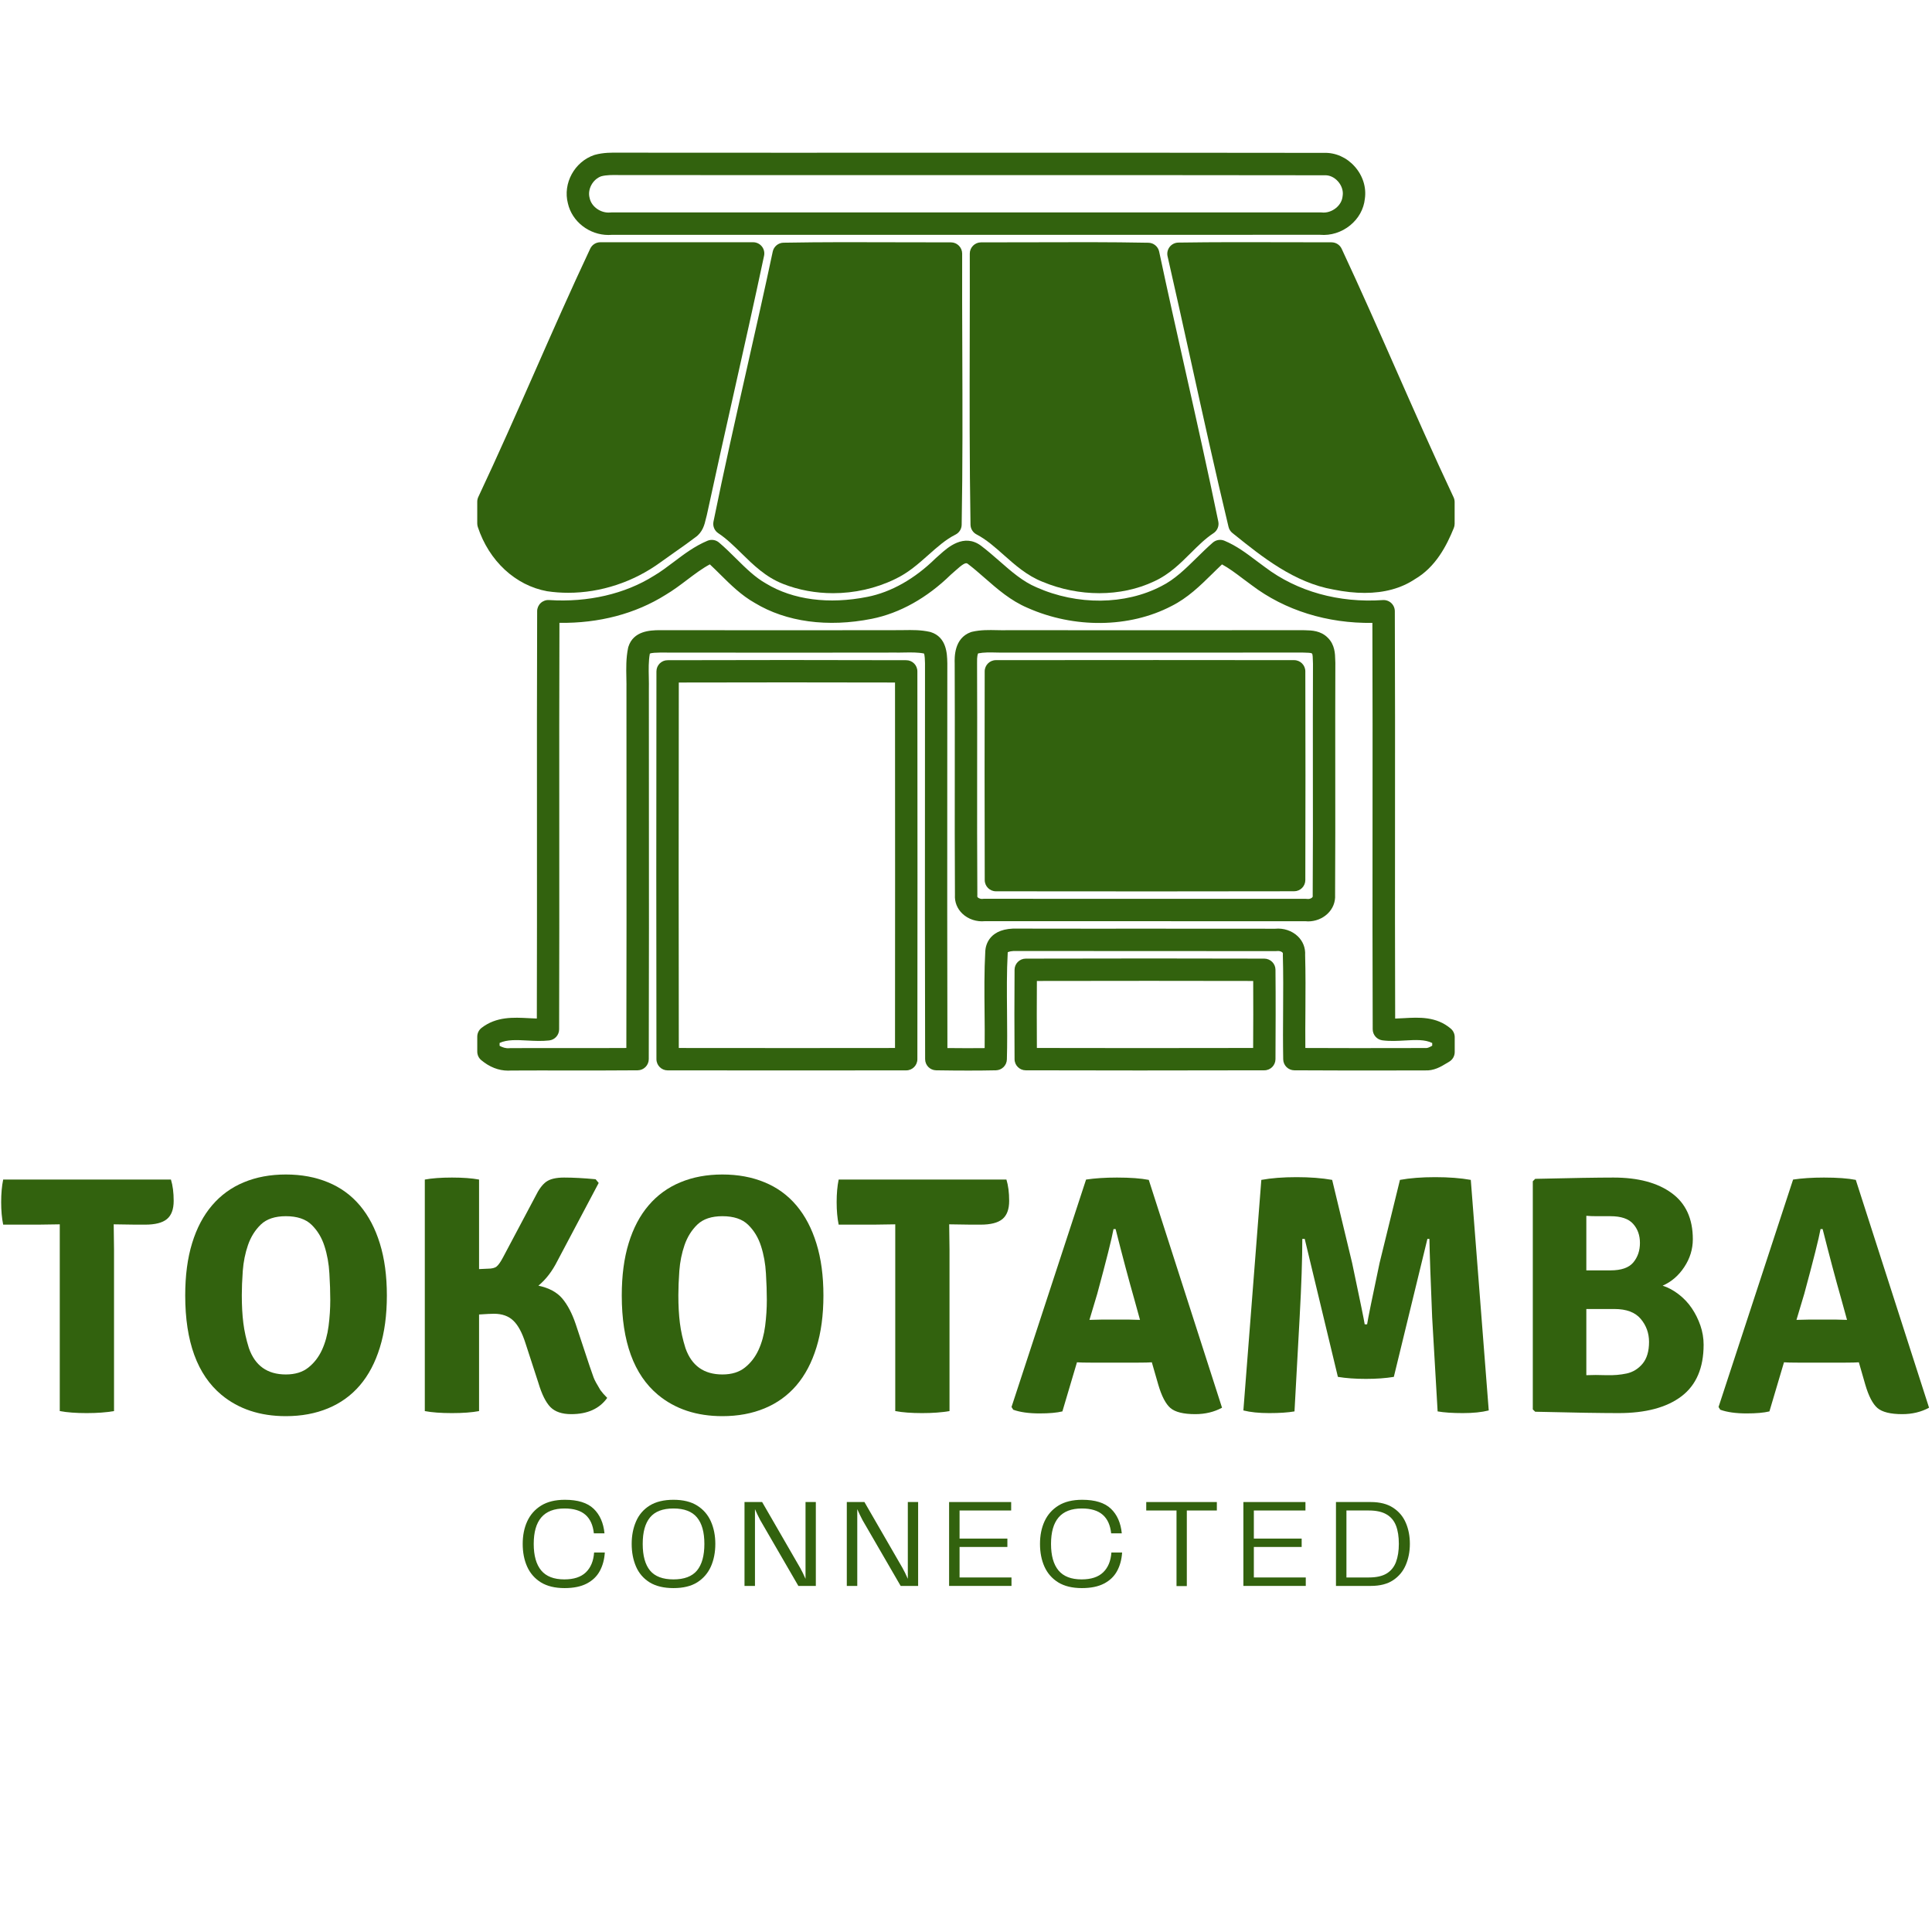 <svg xmlns="http://www.w3.org/2000/svg" xmlns:xlink="http://www.w3.org/1999/xlink" width="500" zoomAndPan="magnify" viewBox="0 0 375 375" height="500" preserveAspectRatio="xMidYMid meet" version="1.0"><defs><g/><clipPath id="c49660590e"><path d="M 109 29.598 L 265 29.598 L 265 46 L 109 46 Z M 109 29.598 " clip-rule="nonzero"/></clipPath><clipPath id="4e94ec50bb"><path d="M 92.633 47 L 149 47 L 149 116 L 92.633 116 Z M 92.633 47 " clip-rule="nonzero"/></clipPath><clipPath id="8ecf2bd60d"><path d="M 226 47 L 282.383 47 L 282.383 116 L 226 116 Z M 226 47 " clip-rule="nonzero"/></clipPath><clipPath id="06387ab9fc"><path d="M 92.633 104 L 282.383 104 L 282.383 208 L 92.633 208 Z M 92.633 104 " clip-rule="nonzero"/></clipPath></defs><g clip-path="url(#c49660590e)"><path fill="#32620e" d="M 118.105 45.609 C 114.398 45.609 111.031 43.035 110.227 39.469 C 109.219 35.59 111.508 31.387 115.348 30.086 C 115.387 30.074 115.422 30.062 115.457 30.055 C 117.094 29.598 118.73 29.613 120.176 29.633 C 120.637 29.637 121.098 29.641 121.555 29.633 C 142.023 29.652 162.441 29.648 182.859 29.641 C 207.168 29.637 232.305 29.629 257.027 29.672 C 259.234 29.605 261.391 30.566 262.945 32.316 C 264.523 34.082 265.238 36.363 264.918 38.578 C 264.711 40.574 263.699 42.406 262.066 43.738 C 260.406 45.09 258.289 45.758 256.227 45.574 C 236.59 45.578 216.961 45.578 197.324 45.578 C 171.133 45.574 144.941 45.574 118.746 45.582 C 118.531 45.598 118.32 45.609 118.105 45.609 Z M 116.691 34.219 C 115.047 34.809 113.996 36.746 114.438 38.398 C 114.445 38.43 114.453 38.461 114.461 38.492 C 114.824 40.152 116.648 41.418 118.449 41.246 C 118.516 41.242 118.582 41.234 118.652 41.234 C 144.879 41.227 171.102 41.23 197.324 41.23 C 216.992 41.23 236.66 41.234 256.328 41.227 C 256.406 41.227 256.48 41.23 256.559 41.242 C 257.512 41.344 258.516 41.027 259.316 40.371 C 260.062 39.766 260.512 38.961 260.594 38.105 C 260.598 38.062 260.602 38.023 260.613 37.984 C 260.758 37.047 260.414 36.008 259.703 35.207 C 259 34.418 258.059 33.98 257.141 34.02 C 257.113 34.02 257.09 34.02 257.055 34.02 C 232.324 33.977 207.176 33.984 182.855 33.992 C 162.438 33.996 142.02 34 121.602 33.977 C 121.148 33.988 120.633 33.984 120.121 33.977 C 118.879 33.957 117.711 33.945 116.691 34.219 Z M 116.691 34.219 " fill-opacity="1" fill-rule="nonzero"/></g><g clip-path="url(#4e94ec50bb)"><path fill="#32620e" d="M 110.297 115.059 C 108.926 115.059 107.555 114.961 106.195 114.758 C 100.027 113.637 94.902 108.859 92.742 102.281 C 92.672 102.062 92.633 101.832 92.633 101.605 L 92.633 97.391 C 92.633 97.07 92.703 96.75 92.84 96.461 C 96.617 88.445 100.258 80.184 103.781 72.195 C 107.246 64.328 110.832 56.191 114.559 48.27 C 114.914 47.508 115.68 47.02 116.52 47.02 C 123.109 47.016 129.699 47.016 136.293 47.016 L 146.184 47.02 C 146.836 47.02 147.457 47.316 147.867 47.824 C 148.281 48.332 148.441 49 148.305 49.641 C 146.41 58.57 144.379 67.621 142.418 76.375 C 140.684 84.098 138.895 92.082 137.203 99.941 C 137.191 100.004 137.176 100.066 137.156 100.125 C 137.094 100.324 137.047 100.535 136.996 100.75 C 136.762 101.77 136.402 103.305 134.957 104.301 C 133.637 105.309 132.27 106.262 130.949 107.191 C 130.035 107.832 129.125 108.469 128.227 109.125 C 122.945 112.984 116.59 115.059 110.297 115.059 Z M 110.297 115.059 " fill-opacity="1" fill-rule="nonzero"/></g><path fill="#32620e" d="M 161.703 115.137 C 158.371 115.137 155.051 114.543 151.992 113.336 C 148.633 112.023 146.23 109.668 143.906 107.387 C 142.418 105.926 141.012 104.551 139.418 103.496 C 138.68 103.012 138.312 102.121 138.484 101.254 C 140.508 91.27 142.789 81.176 144.992 71.41 C 146.66 64.016 148.391 56.367 149.988 48.832 C 150.199 47.844 151.062 47.129 152.074 47.109 C 159.633 46.973 167.316 47 174.746 47.027 C 178.023 47.035 181.305 47.047 184.578 47.043 C 184.578 47.043 184.578 47.043 184.582 47.043 C 185.16 47.043 185.711 47.273 186.117 47.684 C 186.527 48.09 186.754 48.645 186.754 49.223 C 186.734 55.438 186.758 61.762 186.781 67.879 C 186.82 79.016 186.863 90.527 186.66 101.859 C 186.648 102.668 186.184 103.402 185.461 103.766 C 183.578 104.707 181.957 106.152 180.242 107.676 C 178.285 109.418 176.262 111.219 173.676 112.426 C 169.961 114.227 165.82 115.137 161.703 115.137 Z M 161.703 115.137 " fill-opacity="1" fill-rule="nonzero"/><path fill="#32620e" d="M 213.367 115.137 C 209.684 115.137 205.91 114.402 202.371 112.93 C 199.352 111.738 197.043 109.688 194.812 107.707 C 193.078 106.168 191.441 104.715 189.547 103.73 C 188.836 103.363 188.387 102.637 188.375 101.84 C 188.172 89.715 188.195 77.391 188.223 65.477 C 188.234 60.059 188.246 54.637 188.234 49.223 C 188.234 48.645 188.465 48.09 188.871 47.684 C 189.277 47.277 189.828 47.043 190.406 47.043 C 190.406 47.043 190.41 47.043 190.41 47.043 C 193.816 47.051 197.219 47.035 200.625 47.027 C 207.926 47 215.473 46.973 222.91 47.117 C 223.922 47.137 224.781 47.852 224.992 48.836 C 226.633 56.574 228.398 64.43 230.102 72.023 C 232.246 81.582 234.461 91.473 236.473 101.238 C 236.652 102.113 236.277 103.008 235.531 103.496 C 233.965 104.52 232.598 105.883 231.148 107.324 C 229.078 109.383 226.941 111.512 224.012 112.844 C 220.789 114.371 217.125 115.137 213.367 115.137 Z M 213.367 115.137 " fill-opacity="1" fill-rule="nonzero"/><g clip-path="url(#8ecf2bd60d)"><path fill="#32620e" d="M 264.871 115.082 C 262.992 115.082 260.977 114.867 258.836 114.434 C 251.219 113.102 244.984 108.098 239.488 103.68 L 239.211 103.457 C 238.832 103.156 238.57 102.738 238.457 102.27 C 235.902 91.613 233.508 80.734 231.191 70.215 C 229.711 63.5 228.184 56.555 226.625 49.742 C 226.48 49.102 226.633 48.434 227.035 47.918 C 227.441 47.402 228.059 47.098 228.711 47.086 C 235.832 46.98 243.062 47 250.055 47.02 C 252.855 47.027 255.652 47.035 258.449 47.035 C 259.297 47.035 260.062 47.523 260.418 48.289 C 264.035 56.031 267.539 63.973 270.926 71.656 C 274.535 79.84 278.266 88.305 282.137 96.52 C 282.273 96.809 282.344 97.125 282.344 97.445 L 282.344 101.668 C 282.344 101.949 282.289 102.227 282.184 102.484 C 280.812 105.859 278.711 110.039 274.613 112.426 C 271.945 114.199 268.684 115.082 264.871 115.082 Z M 264.871 115.082 " fill-opacity="1" fill-rule="nonzero"/></g><g clip-path="url(#06387ab9fc)"><path fill="#32620e" d="M 98.609 207.809 C 96.793 207.809 95.008 207.113 93.414 205.777 C 92.918 205.367 92.637 204.758 92.637 204.113 L 92.637 201.215 C 92.637 200.539 92.949 199.906 93.488 199.496 C 96.352 197.293 99.676 197.469 102.602 197.625 C 103.152 197.656 103.684 197.684 104.199 197.695 C 104.234 185.301 104.227 172.738 104.223 160.57 C 104.215 146.824 104.207 132.613 104.262 118.633 C 104.262 118.031 104.512 117.461 104.949 117.051 C 105.387 116.641 105.973 116.43 106.574 116.469 C 114.102 116.957 121.332 115.285 126.926 111.758 C 126.941 111.75 126.961 111.738 126.98 111.727 C 128.266 110.965 129.48 110.047 130.762 109.082 C 132.762 107.57 134.828 106.008 137.32 104.961 C 138.078 104.645 138.941 104.777 139.566 105.309 C 140.742 106.305 141.832 107.387 142.887 108.43 C 144.777 110.301 146.559 112.066 148.707 113.273 C 153.93 116.441 160.895 117.34 168.379 115.848 C 172.988 114.93 177.551 112.348 181.578 108.391 C 181.621 108.348 181.664 108.309 181.711 108.27 C 181.938 108.082 182.172 107.871 182.414 107.648 C 183.926 106.285 187.074 103.445 190.422 105.93 C 191.688 106.887 192.863 107.922 194.008 108.918 C 196.332 110.953 198.527 112.875 201.176 113.996 C 209.109 117.527 218.383 117.438 225.41 113.773 C 228.004 112.477 230.074 110.434 232.273 108.273 C 233.273 107.289 234.309 106.273 235.402 105.32 C 236.027 104.777 236.902 104.637 237.668 104.957 C 240.008 105.934 241.945 107.398 243.82 108.812 C 244.395 109.246 244.965 109.676 245.551 110.094 C 251.781 114.812 259.883 117.062 268.41 116.473 C 269.008 116.434 269.598 116.641 270.039 117.047 C 270.48 117.457 270.73 118.027 270.734 118.633 C 270.793 132.344 270.781 146.285 270.773 159.77 C 270.766 172.203 270.754 185.039 270.801 197.703 C 271.336 197.688 271.895 197.66 272.469 197.625 C 275.434 197.457 278.789 197.266 281.594 199.656 C 282.078 200.07 282.359 200.672 282.359 201.309 L 282.359 204.207 C 282.359 204.984 281.941 205.703 281.262 206.09 C 281.086 206.191 280.914 206.297 280.738 206.402 C 279.715 207.027 278.32 207.875 276.535 207.766 L 273.152 207.773 C 265.965 207.785 258.531 207.801 251.227 207.746 C 250.047 207.738 249.09 206.793 249.07 205.613 C 249.012 202.453 249.027 199.254 249.051 196.156 C 249.074 192.621 249.098 188.961 249 185.391 C 248.996 185.309 249 185.227 249.008 185.145 C 249.02 185.012 248.996 184.949 248.91 184.867 C 248.73 184.691 248.324 184.543 247.91 184.594 C 247.82 184.605 247.723 184.598 247.641 184.609 C 239.711 184.598 231.777 184.598 223.848 184.602 C 215.094 184.605 206.336 184.605 197.582 184.586 C 197.555 184.586 197.523 184.586 197.492 184.586 C 196.359 184.535 195.781 184.727 195.602 184.832 C 195.387 188.688 195.43 192.625 195.465 196.434 C 195.492 199.441 195.523 202.555 195.434 205.637 C 195.402 206.793 194.465 207.719 193.309 207.746 C 189.926 207.816 186.344 207.816 181.703 207.746 C 180.52 207.73 179.566 206.766 179.566 205.578 C 179.512 187.441 179.523 169.012 179.535 151.188 C 179.539 143.719 179.543 136.258 179.543 128.793 L 179.539 128.637 C 179.527 128.152 179.504 127.184 179.344 126.844 C 178.156 126.609 176.863 126.629 175.504 126.652 C 174.902 126.664 174.297 126.676 173.699 126.664 C 160.184 126.695 146.395 126.684 133.062 126.668 L 128.07 126.664 L 127.98 126.668 C 127.484 126.676 126.473 126.691 126.133 126.871 C 125.867 128.324 125.898 129.883 125.934 131.52 C 125.949 132.316 125.965 133.141 125.945 133.969 C 125.945 140.887 125.953 147.852 125.953 154.816 C 125.965 171.453 125.977 188.656 125.926 205.578 C 125.922 206.766 124.961 207.734 123.773 207.746 C 119.125 207.789 114.41 207.781 109.852 207.777 C 106.305 207.773 102.762 207.77 99.215 207.789 C 99.008 207.801 98.809 207.809 98.609 207.809 Z M 96.98 202.992 C 97.523 203.297 98.176 203.523 98.887 203.449 C 98.953 203.445 99.023 203.441 99.09 203.441 C 102.676 203.422 106.262 203.426 109.844 203.43 C 113.691 203.434 117.648 203.441 121.574 203.414 C 121.617 187.191 121.609 170.742 121.602 154.816 C 121.594 147.848 121.594 140.883 121.594 133.914 C 121.609 133.129 121.594 132.387 121.578 131.602 C 121.539 129.719 121.5 127.766 121.91 125.77 C 121.926 125.703 121.941 125.633 121.961 125.566 C 122.938 122.41 126.285 122.348 127.887 122.316 L 128.02 122.316 L 133.055 122.32 C 146.383 122.332 160.164 122.348 173.719 122.316 C 174.309 122.324 174.863 122.316 175.414 122.305 C 177.047 122.281 178.73 122.25 180.477 122.645 C 180.535 122.656 180.59 122.672 180.645 122.688 C 183.758 123.656 183.832 126.953 183.867 128.535 L 183.875 128.734 C 183.875 136.254 183.871 143.719 183.863 151.188 C 183.855 168.309 183.848 185.992 183.891 203.426 C 186.598 203.457 188.938 203.461 191.121 203.434 C 191.152 201.105 191.129 198.758 191.105 196.473 C 191.066 192.582 191.027 188.559 191.246 184.574 C 191.316 183.48 191.988 180.012 197.621 180.242 C 206.355 180.262 215.094 180.258 223.828 180.254 C 231.723 180.254 239.617 180.25 247.512 180.266 C 249.145 180.109 250.777 180.652 251.902 181.734 C 252.902 182.695 253.406 183.984 253.324 185.371 C 253.426 188.984 253.398 192.645 253.379 196.184 C 253.359 198.559 253.344 200.992 253.367 203.414 C 259.965 203.449 266.645 203.441 273.125 203.426 L 276.582 203.422 C 276.645 203.414 276.699 203.422 276.762 203.426 C 277.086 203.457 277.52 203.242 277.992 202.969 L 277.992 202.449 C 276.586 201.738 274.758 201.844 272.695 201.957 C 271.273 202.039 269.801 202.121 268.332 201.93 C 267.254 201.789 266.449 200.875 266.441 199.785 C 266.387 186.445 266.398 172.879 266.41 159.762 C 266.418 147.023 266.43 133.871 266.379 120.902 C 257.656 121.031 249.41 118.477 242.961 113.59 C 242.398 113.188 241.789 112.73 241.184 112.273 C 239.84 111.258 238.555 110.289 237.191 109.547 C 236.566 110.129 235.949 110.742 235.309 111.371 C 232.969 113.672 230.547 116.055 227.371 117.641 C 219.23 121.883 208.512 122.02 199.43 117.977 C 196.18 116.598 193.613 114.355 191.133 112.184 C 190 111.191 188.926 110.258 187.801 109.406 C 187.441 109.137 186.855 109.48 185.312 110.875 C 185.047 111.113 184.793 111.344 184.547 111.551 C 179.93 116.066 174.633 119.027 169.219 120.109 C 160.66 121.816 152.594 120.723 146.5 117.027 C 143.906 115.566 141.824 113.508 139.816 111.516 C 139.125 110.832 138.461 110.172 137.781 109.543 C 136.266 110.355 134.852 111.426 133.367 112.547 C 132.051 113.543 130.691 114.57 129.203 115.453 C 123.336 119.141 116.254 120.996 108.586 120.895 C 108.539 134.141 108.547 147.562 108.555 160.562 C 108.562 173.422 108.566 186.719 108.527 199.797 C 108.523 200.898 107.695 201.824 106.602 201.949 C 105.172 202.109 103.746 202.035 102.363 201.965 C 100.289 201.855 98.449 201.758 96.973 202.434 L 96.973 202.992 Z M 253.906 178.84 C 253.703 178.84 253.504 178.828 253.301 178.805 C 245.051 178.805 236.801 178.805 228.547 178.805 C 216.094 178.809 203.641 178.812 191.191 178.797 C 189.57 178.965 187.938 178.426 186.801 177.344 C 185.781 176.371 185.27 175.082 185.355 173.688 C 185.305 165.637 185.316 157.457 185.324 149.547 C 185.328 142.75 185.336 135.719 185.305 128.809 C 185.27 127.633 185.16 123.887 188.426 122.703 C 188.508 122.676 188.59 122.648 188.676 122.629 C 190.348 122.242 191.957 122.277 193.512 122.312 C 194.168 122.324 194.789 122.34 195.391 122.324 L 203.809 122.324 C 220.102 122.332 236.398 122.34 252.695 122.316 C 252.73 122.316 252.777 122.316 252.816 122.316 C 253 122.328 253.188 122.332 253.379 122.332 C 254.559 122.359 256.344 122.395 257.711 123.773 C 259.098 125.125 259.141 126.906 259.168 128.09 C 259.172 128.285 259.176 128.48 259.188 128.668 C 259.188 128.719 259.191 128.766 259.188 128.809 C 259.16 135.723 259.168 142.754 259.172 149.547 C 259.18 157.461 259.188 165.641 259.141 173.691 C 259.223 175.094 258.699 176.398 257.66 177.375 C 256.66 178.316 255.297 178.84 253.906 178.84 Z M 243.914 174.461 C 247.09 174.461 250.262 174.461 253.434 174.461 C 253.535 174.461 253.637 174.473 253.738 174.484 C 254.07 174.531 254.469 174.418 254.684 174.211 C 254.801 174.098 254.809 174.02 254.801 173.93 C 254.793 173.871 254.793 173.809 254.793 173.746 C 254.848 165.684 254.84 157.484 254.828 149.555 C 254.824 142.773 254.816 135.762 254.848 128.859 C 254.836 128.641 254.828 128.414 254.824 128.188 C 254.816 127.812 254.801 127.039 254.684 126.891 C 254.66 126.875 254.641 126.852 254.621 126.828 C 254.496 126.703 253.684 126.684 253.289 126.676 C 253.07 126.672 252.855 126.668 252.641 126.656 C 236.363 126.684 220.086 126.676 203.805 126.668 L 195.457 126.668 C 194.805 126.688 194.098 126.672 193.414 126.656 C 192.148 126.625 190.949 126.602 189.863 126.82 C 189.801 126.902 189.609 127.289 189.648 128.738 C 189.68 135.715 189.676 142.75 189.664 149.555 C 189.656 157.484 189.648 165.684 189.703 173.746 C 189.703 173.809 189.699 173.875 189.691 173.938 C 189.684 174.039 189.695 174.102 189.797 174.195 C 189.984 174.371 190.383 174.527 190.785 174.473 C 190.883 174.457 190.973 174.426 191.07 174.453 C 203.559 174.465 216.055 174.461 228.547 174.461 C 233.668 174.461 238.793 174.461 243.914 174.461 Z M 243.914 174.461 " fill-opacity="1" fill-rule="nonzero"/></g><path fill="#32620e" d="M 154.48 207.773 C 146.852 207.773 138.645 207.77 129.582 207.758 C 128.387 207.754 127.418 206.785 127.414 205.586 C 127.375 182.562 127.375 157.941 127.414 130.312 C 127.418 129.117 128.383 128.145 129.582 128.145 C 144.949 128.098 160.535 128.098 175.898 128.145 C 177.094 128.145 178.062 129.117 178.062 130.316 C 178.09 159.66 178.09 183.578 178.062 205.586 C 178.062 206.785 177.094 207.758 175.895 207.758 C 169.156 207.77 162.109 207.773 154.48 207.773 Z M 131.754 203.414 C 147.93 203.434 161.383 203.434 173.723 203.414 C 173.742 182.551 173.742 159.887 173.723 132.477 C 159.789 132.441 145.691 132.441 131.754 132.477 C 131.719 158.367 131.719 181.625 131.754 203.414 Z M 131.754 203.414 " fill-opacity="1" fill-rule="nonzero"/><path fill="#32620e" d="M 223.812 173.02 C 213.41 173.02 203.184 173.012 193.305 173 C 192.109 172.996 191.141 172.031 191.137 170.832 C 191.094 156.98 191.109 143.215 191.129 130.305 C 191.133 129.105 192.102 128.137 193.297 128.133 C 215.949 128.109 234.344 128.109 251.195 128.133 C 252.391 128.137 253.359 129.105 253.363 130.301 C 253.398 143.746 253.398 157.379 253.363 170.824 C 253.359 172.023 252.391 172.988 251.199 172.992 C 242.012 173.012 232.848 173.02 223.812 173.02 Z M 223.812 173.02 " fill-opacity="1" fill-rule="nonzero"/><path fill="#32620e" d="M 221.203 207.777 C 213.523 207.777 206.188 207.766 199.094 207.746 C 197.902 207.746 196.934 206.785 196.926 205.594 C 196.883 199.828 196.883 193.988 196.926 188.227 C 196.934 187.035 197.902 186.074 199.094 186.07 C 216.066 186.027 231.211 186.027 245.402 186.07 C 246.59 186.074 247.559 187.031 247.57 188.219 C 247.625 194.016 247.598 199.898 247.57 205.586 C 247.562 206.781 246.598 207.746 245.402 207.746 C 236.918 207.77 228.887 207.777 221.203 207.777 Z M 201.258 203.41 C 214.211 203.441 227.988 203.441 243.234 203.41 C 243.258 199.121 243.273 194.746 243.246 190.406 C 230.289 190.375 216.508 190.375 201.258 190.406 C 201.23 194.73 201.23 199.09 201.258 203.41 Z M 201.258 203.41 " fill-opacity="1" fill-rule="nonzero"/><g fill="#32620e" fill-opacity="1"><g transform="translate(0.023, 273.891)"><g><path d="M 22.047 -36.25 L 22.109 -31.391 L 22.109 0 C 20.617 0.258 18.844 0.391 16.781 0.391 C 14.719 0.391 12.984 0.258 11.578 0 L 11.578 -36.25 L 7.375 -36.188 L 0.594 -36.188 C 0.332 -37.457 0.203 -38.914 0.203 -40.562 C 0.203 -42.207 0.332 -43.664 0.594 -44.938 L 33.156 -44.938 C 33.508 -43.801 33.688 -42.422 33.688 -40.797 C 33.688 -39.172 33.25 -37.992 32.375 -37.266 C 31.5 -36.547 30.094 -36.188 28.156 -36.188 L 26.25 -36.188 L 22.109 -36.25 Z M 22.047 -36.25 "/></g></g></g><g fill="#32620e" fill-opacity="1"><g transform="translate(33.575, 273.891)"><g><path d="M 14.734 -12.234 C 15.922 -8.816 18.312 -7.109 21.906 -7.109 C 23.707 -7.109 25.164 -7.555 26.281 -8.453 C 27.406 -9.348 28.285 -10.488 28.922 -11.875 C 29.555 -13.258 29.984 -14.805 30.203 -16.516 C 30.422 -18.223 30.531 -19.91 30.531 -21.578 C 30.531 -23.117 30.473 -24.832 30.359 -26.719 C 30.254 -28.602 29.938 -30.367 29.406 -32.016 C 28.883 -33.66 28.051 -35.039 26.906 -36.156 C 25.77 -37.27 24.102 -37.828 21.906 -37.828 C 19.801 -37.828 18.188 -37.289 17.062 -36.219 C 15.945 -35.145 15.113 -33.816 14.562 -32.234 C 14.02 -30.66 13.68 -28.984 13.547 -27.203 C 13.422 -25.43 13.359 -23.863 13.359 -22.5 C 13.359 -20.477 13.457 -18.676 13.656 -17.094 C 13.852 -15.52 14.211 -13.898 14.734 -12.234 Z M 9.406 -3.156 C 4.719 -7.062 2.375 -13.488 2.375 -22.438 C 2.375 -26.301 2.82 -29.691 3.719 -32.609 C 4.613 -35.523 5.906 -37.969 7.594 -39.938 C 9.281 -41.914 11.332 -43.406 13.75 -44.406 C 16.164 -45.414 18.883 -45.922 21.906 -45.922 C 24.938 -45.922 27.664 -45.414 30.094 -44.406 C 32.531 -43.406 34.594 -41.906 36.281 -39.906 C 37.969 -37.906 39.258 -35.445 40.156 -32.531 C 41.062 -29.613 41.516 -26.25 41.516 -22.438 C 41.516 -18.625 41.062 -15.258 40.156 -12.344 C 39.258 -9.426 37.969 -6.977 36.281 -5 C 34.594 -3.031 32.531 -1.539 30.094 -0.531 C 27.664 0.477 24.938 0.984 21.906 0.984 C 16.906 0.984 12.738 -0.395 9.406 -3.156 Z M 9.406 -3.156 "/></g></g></g><g fill="#32620e" fill-opacity="1"><g transform="translate(77.455, 273.891)"><g><path d="M 40.406 -2.562 C 38.906 -0.457 36.578 0.594 33.422 0.594 C 31.629 0.594 30.281 0.133 29.375 -0.781 C 28.477 -1.707 27.703 -3.27 27.047 -5.469 L 24.547 -13.156 C 23.891 -15.219 23.098 -16.688 22.172 -17.562 C 21.254 -18.445 20.004 -18.891 18.422 -18.891 C 17.898 -18.891 16.938 -18.844 15.531 -18.75 L 15.531 0 C 14.164 0.258 12.41 0.391 10.266 0.391 C 8.117 0.391 6.363 0.258 5 0 L 5 -44.938 C 6.363 -45.195 8.117 -45.328 10.266 -45.328 C 12.41 -45.328 14.164 -45.195 15.531 -44.938 L 15.531 -27.562 L 17.234 -27.641 C 18.023 -27.641 18.594 -27.781 18.938 -28.062 C 19.289 -28.344 19.711 -28.945 20.203 -29.875 L 26.453 -41.656 C 27.109 -43.008 27.805 -43.957 28.547 -44.5 C 29.297 -45.051 30.461 -45.328 32.047 -45.328 C 33.797 -45.328 35.832 -45.219 38.156 -45 L 38.75 -44.281 L 30.734 -29.141 C 29.723 -27.129 28.492 -25.531 27.047 -24.344 C 29.109 -23.906 30.656 -23.07 31.688 -21.844 C 32.719 -20.613 33.582 -18.969 34.281 -16.906 L 36.984 -8.75 C 37.328 -7.738 37.586 -6.992 37.766 -6.516 C 37.941 -6.035 38.379 -5.223 39.078 -4.078 C 39.391 -3.641 39.832 -3.133 40.406 -2.562 Z M 40.406 -2.562 "/></g></g></g><g fill="#32620e" fill-opacity="1"><g transform="translate(118.31, 273.891)"><g><path d="M 14.734 -12.234 C 15.922 -8.816 18.312 -7.109 21.906 -7.109 C 23.707 -7.109 25.164 -7.555 26.281 -8.453 C 27.406 -9.348 28.285 -10.488 28.922 -11.875 C 29.555 -13.258 29.984 -14.805 30.203 -16.516 C 30.422 -18.223 30.531 -19.91 30.531 -21.578 C 30.531 -23.117 30.473 -24.832 30.359 -26.719 C 30.254 -28.602 29.938 -30.367 29.406 -32.016 C 28.883 -33.66 28.051 -35.039 26.906 -36.156 C 25.77 -37.27 24.102 -37.828 21.906 -37.828 C 19.801 -37.828 18.188 -37.289 17.062 -36.219 C 15.945 -35.145 15.113 -33.816 14.562 -32.234 C 14.02 -30.66 13.68 -28.984 13.547 -27.203 C 13.422 -25.43 13.359 -23.863 13.359 -22.5 C 13.359 -20.477 13.457 -18.676 13.656 -17.094 C 13.852 -15.52 14.211 -13.898 14.734 -12.234 Z M 9.406 -3.156 C 4.719 -7.062 2.375 -13.488 2.375 -22.438 C 2.375 -26.301 2.82 -29.691 3.719 -32.609 C 4.613 -35.523 5.906 -37.969 7.594 -39.938 C 9.281 -41.914 11.332 -43.406 13.75 -44.406 C 16.164 -45.414 18.883 -45.922 21.906 -45.922 C 24.938 -45.922 27.664 -45.414 30.094 -44.406 C 32.531 -43.406 34.594 -41.906 36.281 -39.906 C 37.969 -37.906 39.258 -35.445 40.156 -32.531 C 41.062 -29.613 41.516 -26.25 41.516 -22.438 C 41.516 -18.625 41.062 -15.258 40.156 -12.344 C 39.258 -9.426 37.969 -6.977 36.281 -5 C 34.594 -3.031 32.531 -1.539 30.094 -0.531 C 27.664 0.477 24.938 0.984 21.906 0.984 C 16.906 0.984 12.738 -0.395 9.406 -3.156 Z M 9.406 -3.156 "/></g></g></g><g fill="#32620e" fill-opacity="1"><g transform="translate(162.19, 273.891)"><g><path d="M 22.047 -36.25 L 22.109 -31.391 L 22.109 0 C 20.617 0.258 18.844 0.391 16.781 0.391 C 14.719 0.391 12.984 0.258 11.578 0 L 11.578 -36.25 L 7.375 -36.188 L 0.594 -36.188 C 0.332 -37.457 0.203 -38.914 0.203 -40.562 C 0.203 -42.207 0.332 -43.664 0.594 -44.938 L 33.156 -44.938 C 33.508 -43.801 33.688 -42.422 33.688 -40.797 C 33.688 -39.172 33.25 -37.992 32.375 -37.266 C 31.5 -36.547 30.094 -36.188 28.156 -36.188 L 26.25 -36.188 L 22.109 -36.25 Z M 22.047 -36.25 "/></g></g></g><g fill="#32620e" fill-opacity="1"><g transform="translate(195.742, 273.891)"><g><path d="M 15.922 -9.406 C 14.734 -9.406 13.859 -9.426 13.297 -9.469 L 10.469 0.062 C 9.406 0.32 7.93 0.453 6.047 0.453 C 3.941 0.453 2.234 0.211 0.922 -0.266 L 0.594 -0.797 L 15.062 -44.938 C 16.781 -45.195 18.781 -45.328 21.062 -45.328 C 23.645 -45.328 25.703 -45.176 27.234 -44.875 L 41.453 -0.656 C 39.922 0.176 38.188 0.594 36.25 0.594 C 33.969 0.594 32.363 0.195 31.438 -0.594 C 30.52 -1.383 29.734 -2.895 29.078 -5.125 L 27.828 -9.469 C 27.266 -9.426 26.41 -9.406 25.266 -9.406 Z M 15.719 -17.703 L 18.359 -17.766 L 23.156 -17.766 C 23.375 -17.766 23.758 -17.754 24.312 -17.734 C 24.863 -17.711 25.27 -17.703 25.531 -17.703 L 24.406 -21.781 C 23.352 -25.469 22.148 -29.984 20.797 -35.328 L 20.391 -35.328 C 20.047 -33.441 18.992 -29.254 17.234 -22.766 Z M 15.719 -17.703 "/></g></g></g><g fill="#32620e" fill-opacity="1"><g transform="translate(237.714, 273.891)"><g><path d="M 3.625 -0.125 L 7.109 -44.875 C 9.035 -45.227 11.312 -45.406 13.938 -45.406 C 16.57 -45.406 18.879 -45.227 20.859 -44.875 L 24.734 -28.75 C 26.273 -21.469 27.086 -17.5 27.172 -16.844 L 27.641 -16.844 C 27.805 -17.938 28.613 -21.906 30.062 -28.75 L 34.016 -44.875 C 35.941 -45.227 38.223 -45.406 40.859 -45.406 C 43.492 -45.406 45.797 -45.227 47.766 -44.875 L 51.25 -0.125 C 49.895 0.219 48.219 0.391 46.219 0.391 C 44.227 0.391 42.598 0.281 41.328 0.062 L 40.266 -18.219 C 39.961 -25.5 39.785 -30.566 39.734 -33.422 L 39.344 -33.422 L 32.828 -6.641 C 31.254 -6.379 29.445 -6.25 27.406 -6.25 C 25.363 -6.25 23.551 -6.379 21.969 -6.641 L 15.531 -33.422 L 15.062 -33.422 C 15.062 -29.516 14.891 -24.445 14.547 -18.219 L 13.547 0.062 C 12.273 0.281 10.641 0.391 8.641 0.391 C 6.648 0.391 4.977 0.219 3.625 -0.125 Z M 3.625 -0.125 "/></g></g></g><g fill="#32620e" fill-opacity="1"><g transform="translate(292.515, 273.891)"><g><path d="M 5.469 -45.078 C 9.02 -45.16 12.055 -45.223 14.578 -45.266 C 17.098 -45.305 19.125 -45.328 20.656 -45.328 C 25.438 -45.328 29.195 -44.328 31.938 -42.328 C 34.688 -40.336 36.062 -37.348 36.062 -33.359 C 36.062 -31.43 35.508 -29.633 34.406 -27.969 C 33.312 -26.301 31.91 -25.094 30.203 -24.344 C 31.297 -23.988 32.336 -23.426 33.328 -22.656 C 34.316 -21.895 35.16 -21 35.859 -19.969 C 36.555 -18.938 37.113 -17.816 37.531 -16.609 C 37.945 -15.398 38.156 -14.16 38.156 -12.891 C 38.156 -8.379 36.719 -5.035 33.844 -2.859 C 30.977 -0.691 26.91 0.391 21.641 0.391 C 20.023 0.391 17.879 0.367 15.203 0.328 C 12.523 0.285 9.281 0.219 5.469 0.125 L 5 -0.328 L 5 -44.609 Z M 20.859 -19.812 L 15.391 -19.812 L 15.391 -6.969 C 16.535 -7.02 17.82 -7.02 19.25 -6.969 C 20.676 -6.926 22 -7.035 23.219 -7.297 C 24.445 -7.566 25.477 -8.203 26.312 -9.203 C 27.145 -10.211 27.562 -11.617 27.562 -13.422 C 27.562 -15.129 27.023 -16.617 25.953 -17.891 C 24.879 -19.172 23.18 -19.812 20.859 -19.812 Z M 15.391 -37.906 L 15.391 -27.312 L 20.062 -27.312 C 22.164 -27.312 23.645 -27.82 24.5 -28.844 C 25.363 -29.875 25.797 -31.141 25.797 -32.641 C 25.797 -34.129 25.352 -35.363 24.469 -36.344 C 23.594 -37.332 22.125 -37.828 20.062 -37.828 C 19.062 -37.828 18.176 -37.828 17.406 -37.828 C 16.633 -37.828 15.961 -37.852 15.391 -37.906 Z M 15.391 -37.906 "/></g></g></g><g fill="#32620e" fill-opacity="1"><g transform="translate(332.975, 273.891)"><g><path d="M 15.922 -9.406 C 14.734 -9.406 13.859 -9.426 13.297 -9.469 L 10.469 0.062 C 9.406 0.32 7.93 0.453 6.047 0.453 C 3.941 0.453 2.234 0.211 0.922 -0.266 L 0.594 -0.797 L 15.062 -44.938 C 16.781 -45.195 18.781 -45.328 21.062 -45.328 C 23.645 -45.328 25.703 -45.176 27.234 -44.875 L 41.453 -0.656 C 39.922 0.176 38.188 0.594 36.25 0.594 C 33.969 0.594 32.363 0.195 31.438 -0.594 C 30.52 -1.383 29.734 -2.895 29.078 -5.125 L 27.828 -9.469 C 27.266 -9.426 26.41 -9.406 25.266 -9.406 Z M 15.719 -17.703 L 18.359 -17.766 L 23.156 -17.766 C 23.375 -17.766 23.758 -17.754 24.312 -17.734 C 24.863 -17.711 25.27 -17.703 25.531 -17.703 L 24.406 -21.781 C 23.352 -25.469 22.148 -29.984 20.797 -35.328 L 20.391 -35.328 C 20.047 -33.441 18.992 -29.254 17.234 -22.766 Z M 15.719 -17.703 "/></g></g></g><g fill="#32620e" fill-opacity="1"><g transform="translate(100.112, 307.826)"><g><path d="M 9.469 0.422 C 7.613 0.422 6.082 0.051 4.875 -0.688 C 3.676 -1.438 2.785 -2.457 2.203 -3.75 C 1.629 -5.039 1.344 -6.508 1.344 -8.156 C 1.344 -9.789 1.633 -11.25 2.219 -12.531 C 2.812 -13.82 3.711 -14.844 4.922 -15.594 C 6.129 -16.344 7.664 -16.719 9.531 -16.719 C 12.039 -16.719 13.898 -16.141 15.109 -14.984 C 16.316 -13.828 17.02 -12.234 17.219 -10.203 L 15.156 -10.203 C 14.988 -11.805 14.441 -13.008 13.516 -13.812 C 12.586 -14.625 11.238 -15.031 9.469 -15.031 C 7.445 -15.031 5.941 -14.453 4.953 -13.297 C 3.973 -12.148 3.484 -10.438 3.484 -8.156 C 3.484 -5.883 3.969 -4.164 4.938 -3 C 5.906 -1.844 7.398 -1.266 9.422 -1.266 C 11.266 -1.266 12.66 -1.723 13.609 -2.641 C 14.555 -3.555 15.086 -4.836 15.203 -6.484 L 17.281 -6.484 C 17.195 -5.117 16.867 -3.914 16.297 -2.875 C 15.734 -1.844 14.891 -1.035 13.766 -0.453 C 12.648 0.129 11.219 0.422 9.469 0.422 Z M 9.469 0.422 "/></g></g></g><g fill="#32620e" fill-opacity="1"><g transform="translate(121.266, 307.826)"><g><path d="M 9.453 0.422 C 7.578 0.422 6.035 0.051 4.828 -0.688 C 3.629 -1.438 2.75 -2.457 2.188 -3.75 C 1.625 -5.051 1.344 -6.52 1.344 -8.156 C 1.344 -9.77 1.625 -11.223 2.188 -12.516 C 2.75 -13.816 3.629 -14.844 4.828 -15.594 C 6.035 -16.344 7.578 -16.719 9.453 -16.719 C 11.348 -16.719 12.891 -16.336 14.078 -15.578 C 15.266 -14.828 16.145 -13.805 16.719 -12.516 C 17.289 -11.223 17.578 -9.77 17.578 -8.156 C 17.578 -6.52 17.289 -5.055 16.719 -3.766 C 16.145 -2.484 15.266 -1.461 14.078 -0.703 C 12.891 0.047 11.348 0.422 9.453 0.422 Z M 3.484 -8.156 C 3.484 -5.863 3.957 -4.141 4.906 -2.984 C 5.863 -1.836 7.379 -1.266 9.453 -1.266 C 11.535 -1.266 13.055 -1.836 14.016 -2.984 C 14.973 -4.141 15.453 -5.863 15.453 -8.156 C 15.453 -10.438 14.973 -12.148 14.016 -13.297 C 13.055 -14.453 11.535 -15.031 9.453 -15.031 C 7.379 -15.031 5.863 -14.453 4.906 -13.297 C 3.957 -12.148 3.484 -10.438 3.484 -8.156 Z M 3.484 -8.156 "/></g></g></g><g fill="#32620e" fill-opacity="1"><g transform="translate(142.836, 307.826)"><g><path d="M 13.516 -16.281 L 15.516 -16.281 L 15.516 0 L 12.125 0 L 4.719 -12.781 C 4.312 -13.562 3.973 -14.27 3.703 -14.906 L 3.703 0 L 1.672 0 L 1.672 -16.281 L 5.094 -16.281 L 12.484 -3.484 C 12.648 -3.203 12.82 -2.875 13 -2.5 C 13.176 -2.125 13.348 -1.75 13.516 -1.375 Z M 13.516 -16.281 "/></g></g></g><g fill="#32620e" fill-opacity="1"><g transform="translate(162.692, 307.826)"><g><path d="M 13.516 -16.281 L 15.516 -16.281 L 15.516 0 L 12.125 0 L 4.719 -12.781 C 4.312 -13.562 3.973 -14.27 3.703 -14.906 L 3.703 0 L 1.672 0 L 1.672 -16.281 L 5.094 -16.281 L 12.484 -3.484 C 12.648 -3.203 12.82 -2.875 13 -2.5 C 13.176 -2.125 13.348 -1.75 13.516 -1.375 Z M 13.516 -16.281 "/></g></g></g><g fill="#32620e" fill-opacity="1"><g transform="translate(182.548, 307.826)"><g><path d="M 3.703 -1.641 L 13.781 -1.641 L 13.781 0 L 1.672 0 L 1.672 -16.281 L 13.719 -16.281 L 13.719 -14.641 L 3.703 -14.641 L 3.703 -9.188 L 12.984 -9.188 L 12.984 -7.562 L 3.703 -7.562 Z M 3.703 -1.641 "/></g></g></g><g fill="#32620e" fill-opacity="1"><g transform="translate(200.519, 307.826)"><g><path d="M 9.469 0.422 C 7.613 0.422 6.082 0.051 4.875 -0.688 C 3.676 -1.438 2.785 -2.457 2.203 -3.75 C 1.629 -5.039 1.344 -6.508 1.344 -8.156 C 1.344 -9.789 1.633 -11.25 2.219 -12.531 C 2.812 -13.82 3.711 -14.844 4.922 -15.594 C 6.129 -16.344 7.664 -16.719 9.531 -16.719 C 12.039 -16.719 13.898 -16.141 15.109 -14.984 C 16.316 -13.828 17.02 -12.234 17.219 -10.203 L 15.156 -10.203 C 14.988 -11.805 14.441 -13.008 13.516 -13.812 C 12.586 -14.625 11.238 -15.031 9.469 -15.031 C 7.445 -15.031 5.941 -14.453 4.953 -13.297 C 3.973 -12.148 3.484 -10.438 3.484 -8.156 C 3.484 -5.883 3.969 -4.164 4.938 -3 C 5.906 -1.844 7.398 -1.266 9.422 -1.266 C 11.266 -1.266 12.66 -1.723 13.609 -2.641 C 14.555 -3.555 15.086 -4.836 15.203 -6.484 L 17.281 -6.484 C 17.195 -5.117 16.867 -3.914 16.297 -2.875 C 15.734 -1.844 14.891 -1.035 13.766 -0.453 C 12.648 0.129 11.219 0.422 9.469 0.422 Z M 9.469 0.422 "/></g></g></g><g fill="#32620e" fill-opacity="1"><g transform="translate(221.673, 307.826)"><g><path d="M 14.516 -16.281 L 14.516 -14.641 L 8.688 -14.641 L 8.688 0.031 L 6.688 0.031 L 6.688 -14.641 L 0.812 -14.641 L 0.812 -16.281 Z M 14.516 -16.281 "/></g></g></g><g fill="#32620e" fill-opacity="1"><g transform="translate(239.668, 307.826)"><g><path d="M 3.703 -1.641 L 13.781 -1.641 L 13.781 0 L 1.672 0 L 1.672 -16.281 L 13.719 -16.281 L 13.719 -14.641 L 3.703 -14.641 L 3.703 -9.188 L 12.984 -9.188 L 12.984 -7.562 L 3.703 -7.562 Z M 3.703 -1.641 "/></g></g></g><g fill="#32620e" fill-opacity="1"><g transform="translate(257.639, 307.826)"><g><path d="M 8.422 -16.281 C 10.203 -16.281 11.648 -15.91 12.766 -15.172 C 13.891 -14.441 14.711 -13.461 15.234 -12.234 C 15.754 -11.016 16.016 -9.66 16.016 -8.172 C 16.016 -6.691 15.754 -5.332 15.234 -4.094 C 14.711 -2.852 13.891 -1.859 12.766 -1.109 C 11.648 -0.367 10.203 0 8.422 0 L 1.672 0 L 1.672 -16.281 Z M 8.062 -1.641 C 9.508 -1.641 10.656 -1.895 11.5 -2.406 C 12.352 -2.926 12.961 -3.676 13.328 -4.656 C 13.691 -5.633 13.875 -6.805 13.875 -8.172 C 13.875 -9.566 13.691 -10.738 13.328 -11.688 C 12.961 -12.645 12.352 -13.375 11.5 -13.875 C 10.656 -14.383 9.508 -14.641 8.062 -14.641 L 3.703 -14.641 L 3.703 -1.641 Z M 8.062 -1.641 "/></g></g></g></svg>